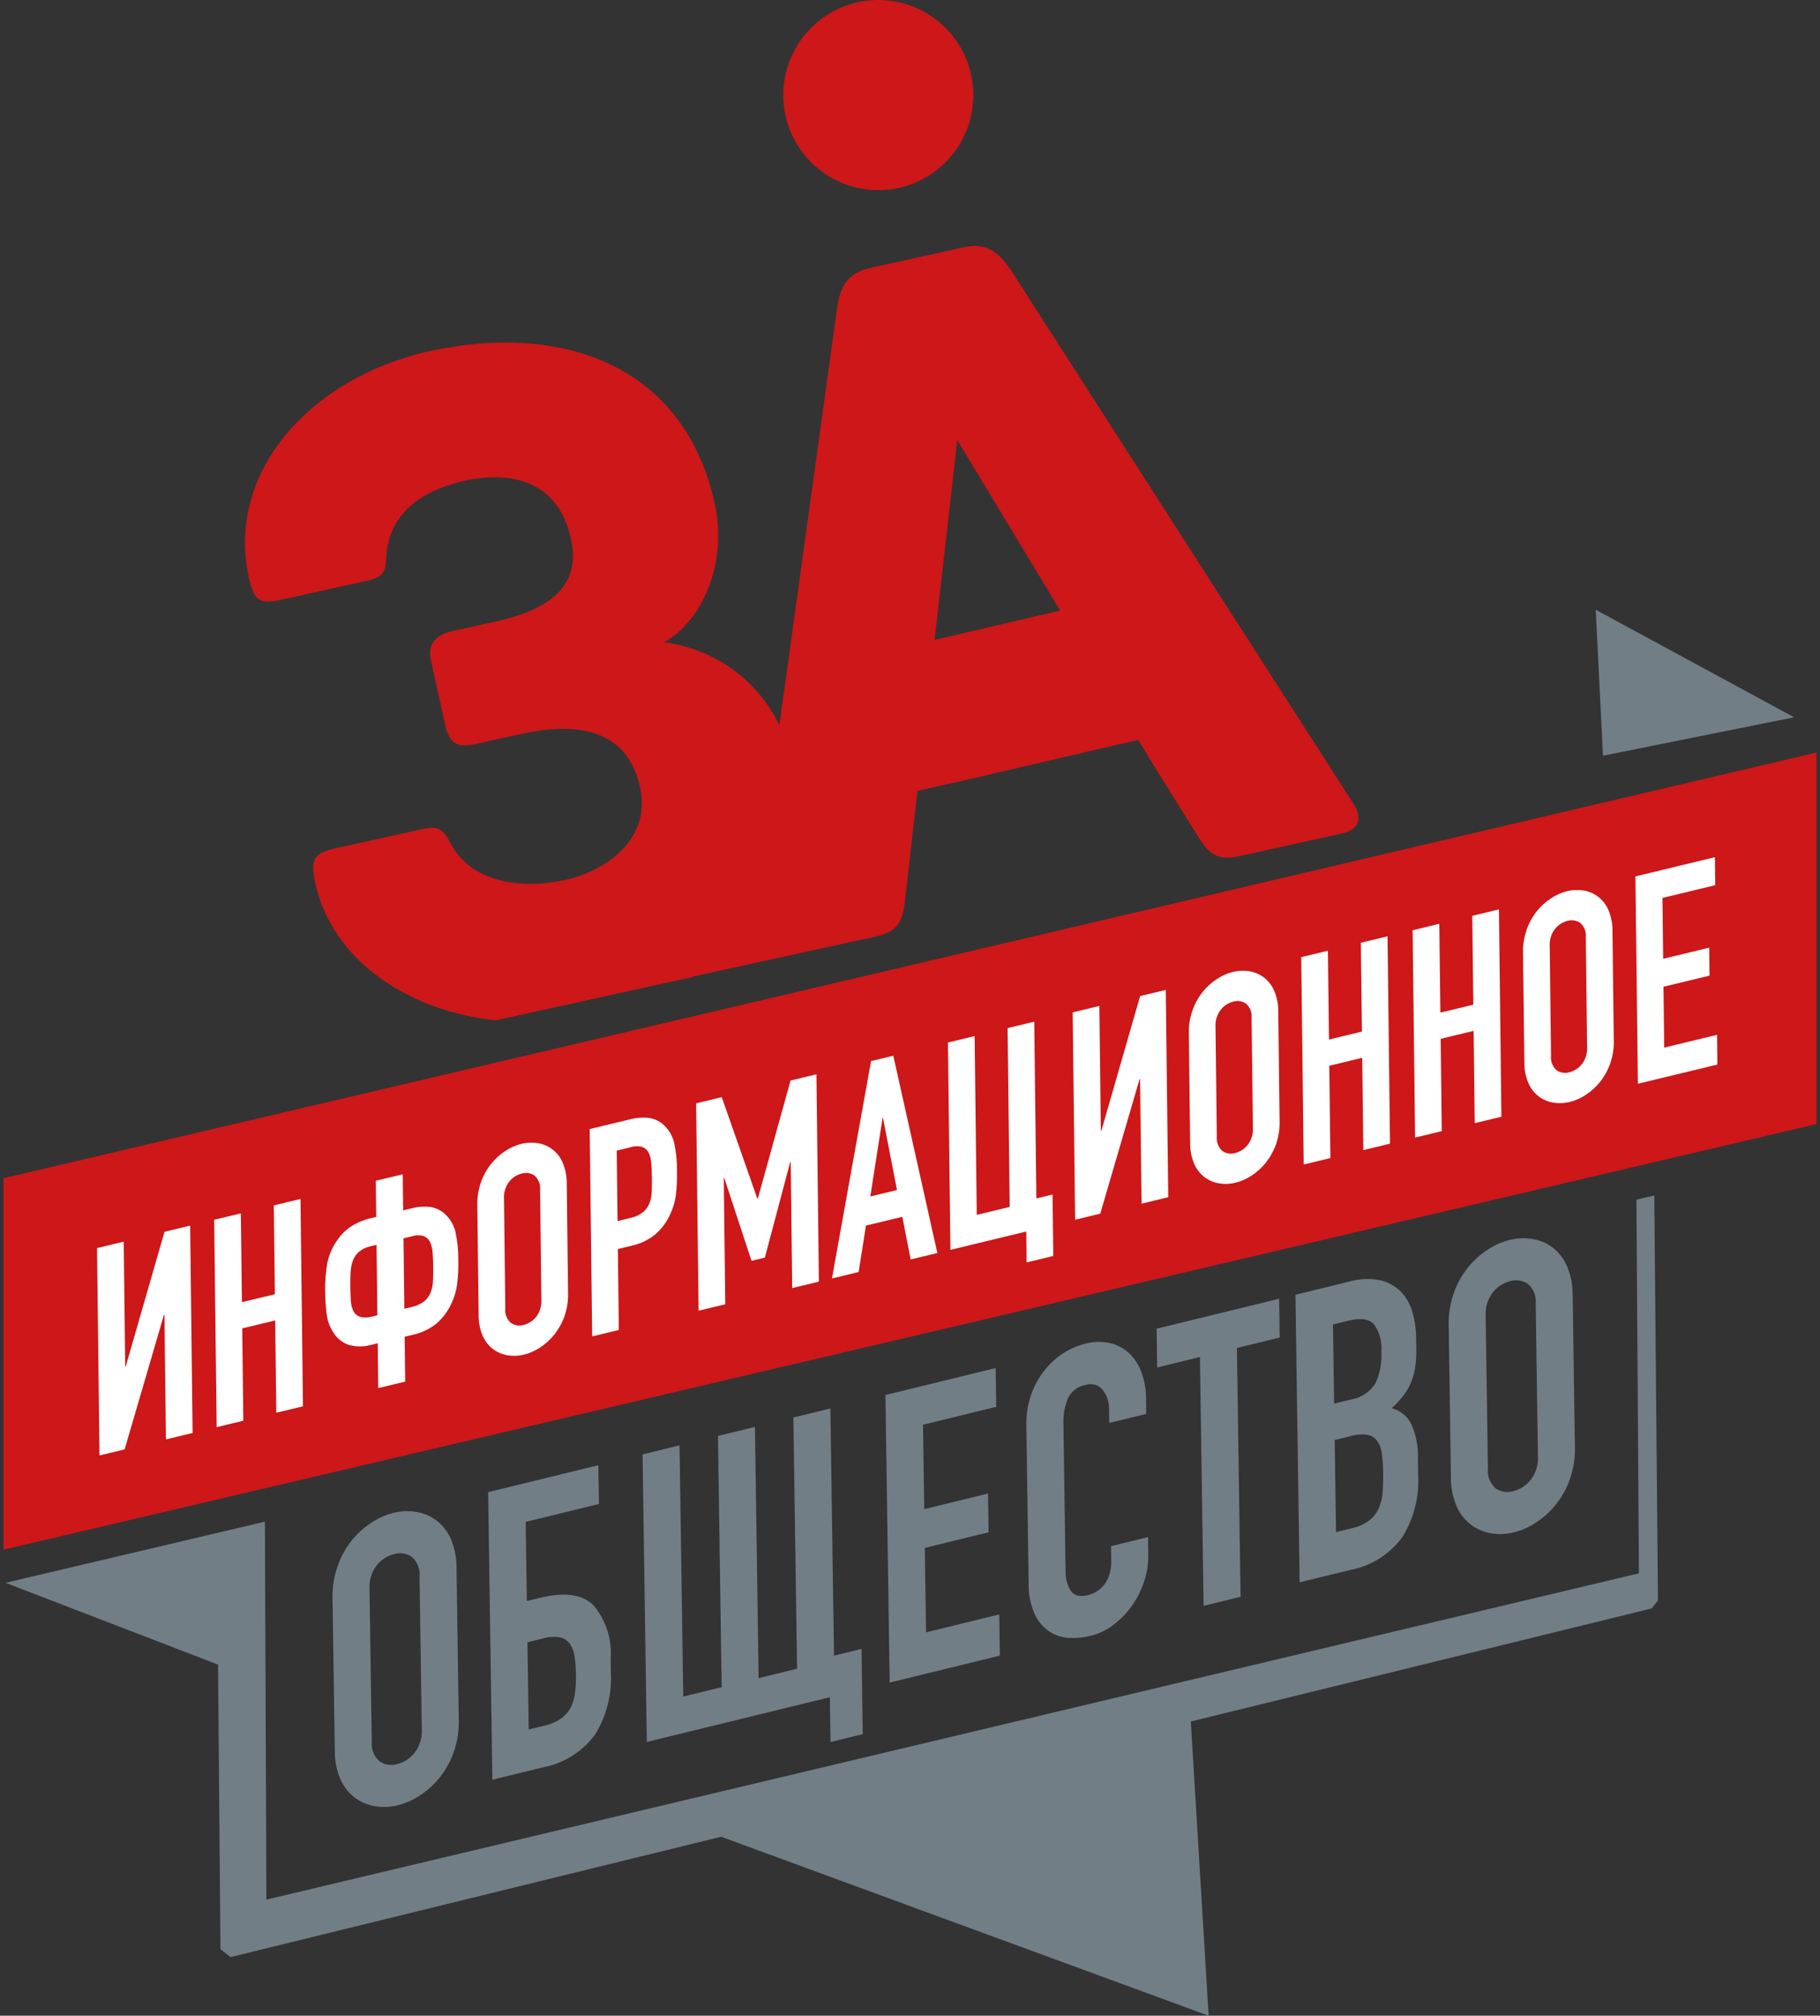 <svg width="383" height="424" viewBox="0 0 383 424" fill="none" xmlns="http://www.w3.org/2000/svg">
<rect x="0" y="0" width="383" height="424" fill="#333333" stroke="none"/>
<path d="M382.261 158.301L0.738 247.829V325.964L382.261 236.441V158.301Z" fill="#CD1719"/>
<path d="M186.315 39.939C190.259 39.645 194.027 38.188 197.143 35.752C200.259 33.317 202.583 30.012 203.82 26.256C205.058 22.5 205.154 18.46 204.097 14.65C203.039 10.839 200.875 7.427 197.879 4.846C194.882 2.265 191.187 0.63 187.262 0.149C183.336 -0.333 179.356 0.361 175.825 2.141C172.293 3.922 169.369 6.71 167.422 10.152C165.475 13.594 164.592 17.537 164.886 21.481C165.28 26.77 167.759 31.686 171.778 35.148C175.796 38.609 181.025 40.333 186.315 39.939Z" fill="#CD1719"/>
<path d="M59.379 126.102L77.138 122.178C80.612 121.413 81.247 120.416 81.298 116.766C82.191 106.29 91.221 102.578 97.955 101.092C106.535 99.193 117.305 100.454 120.144 113.317C122.133 122.297 117.157 127.897 104.297 130.736L95.108 132.766C91.433 133.58 90.005 135.821 90.631 138.681L93.615 152.153C94.428 155.829 95.652 157.484 99.936 156.537L109.53 154.418C123.618 151.306 132.296 154.74 134.69 165.564C137.122 176.584 127.46 183.215 118.88 185.115C112.151 186.6 100.211 186.886 94.994 177.757C93.402 174.466 92.362 173.633 88.891 174.398L70.721 178.412C66.233 179.403 65.181 180.491 66.357 185.801C69.956 202.063 85.831 212.633 104.325 214.632L145.709 205.517C145.806 205.463 145.913 205.419 146.01 205.365L184.065 197.046C188.553 196.055 189.916 194.471 190.472 189.211L193.07 166.337L202.579 164.233C203.823 163.964 230.72 157.634 239.541 155.638L242.638 160.765L251.914 175.627C254.631 180.168 256.541 181.032 261.029 180.038L282.461 175.3C286.952 174.308 286.232 171.041 284.668 168.822L212.53 56.503C209.747 52.624 207.251 51.03 202.76 52.024L183.164 56.352C178.679 57.349 176.88 59.883 176.191 64.534L164.016 152.528C161.741 147.832 158.329 143.779 154.089 140.738C149.849 137.696 144.917 135.762 139.74 135.111C147.563 130.811 153.227 118.638 150.427 105.981C143.93 76.583 118.248 67.916 90.642 73.798C64.924 79.487 47.524 99.6 52.355 121.443C53.525 126.757 54.885 127.095 59.379 126.102ZM201.443 92.569L223.101 128.423L196.671 134.608L201.443 92.569Z" fill="#CD1719"/>
<path d="M40.533 301.415L34.92 302.773L34.608 276.558L34.498 276.583L26.225 304.872L20.94 306.147L20.422 262.535L26.035 261.181L26.346 287.458L26.457 287.43L34.62 259.107L40.015 257.803L40.533 301.415Z" fill="white"/>
<path d="M45.075 256.582L50.688 255.227L50.912 273.91L57.848 272.234L57.624 253.551L63.237 252.196L63.755 295.808L58.143 297.162L57.913 277.745L50.977 279.421L51.206 298.838L45.594 300.194L45.075 256.582Z" fill="white"/>
<path d="M79.489 282.548L78.336 282.827C76.682 283.337 74.915 283.346 73.256 282.854C71.955 282.364 70.857 281.451 70.139 280.261C69.447 279.198 68.99 277.999 68.799 276.745C68.558 275.136 68.436 273.512 68.436 271.886C68.366 269.759 68.525 267.631 68.912 265.539C69.256 263.93 69.913 262.404 70.844 261.048C71.671 259.788 72.748 258.713 74.009 257.888C75.265 257.119 76.637 256.559 78.072 256.231L79.172 255.965L79.081 248.368L84.751 247L84.841 254.596L86.493 254.197C87.822 253.839 89.206 253.734 90.573 253.888C91.79 254.075 92.916 254.641 93.792 255.505C94.787 256.47 95.49 257.695 95.821 259.04C96.266 261.036 96.475 263.077 96.444 265.121C96.48 266.793 96.4 268.465 96.203 270.126C96.01 271.564 95.589 272.962 94.957 274.267C94.242 275.827 93.205 277.218 91.914 278.349C90.449 279.548 88.717 280.378 86.865 280.767L85.159 281.179L85.269 290.612L79.6 291.98L79.489 282.548ZM79.418 276.665L79.243 261.844L78.033 262.136C77.105 262.319 76.238 262.73 75.508 263.331C74.931 263.851 74.493 264.506 74.233 265.237C73.954 266.046 73.796 266.891 73.766 267.746C73.723 268.675 73.706 269.653 73.718 270.673C73.732 271.775 73.771 272.767 73.836 273.653C73.867 274.407 74.055 275.146 74.386 275.824C74.681 276.382 75.182 276.801 75.783 276.994C76.657 277.206 77.572 277.175 78.43 276.905L79.418 276.665ZM84.912 260.475L85.088 275.297L86.629 274.926C87.586 274.733 88.487 274.327 89.264 273.737C89.861 273.248 90.327 272.617 90.619 271.902C90.921 271.129 91.089 270.31 91.118 269.48C91.16 268.568 91.177 267.562 91.163 266.459C91.151 265.44 91.113 264.477 91.047 263.572C91.009 262.791 90.831 262.022 90.522 261.303C90.267 260.722 89.797 260.263 89.211 260.022C88.382 259.772 87.497 259.782 86.675 260.051L84.912 260.475Z" fill="white"/>
<path d="M100.449 253.529C100.413 251.878 100.674 250.234 101.22 248.675C101.71 247.277 102.431 245.971 103.353 244.813C104.203 243.751 105.217 242.832 106.357 242.09C107.391 241.406 108.532 240.903 109.734 240.601C110.845 240.328 111.998 240.278 113.128 240.455C114.281 240.626 115.37 241.091 116.292 241.804C117.213 242.518 117.936 243.456 118.39 244.529C118.994 245.936 119.293 247.454 119.268 248.985L119.543 272.015C119.585 273.676 119.325 275.332 118.775 276.901C118.281 278.288 117.559 279.582 116.639 280.732C115.788 281.791 114.775 282.71 113.639 283.455C112.605 284.138 111.463 284.643 110.261 284.946C109.15 285.218 107.997 285.267 106.867 285.089C105.765 284.917 104.72 284.485 103.818 283.829C102.857 283.103 102.095 282.146 101.605 281.046C100.994 279.631 100.693 278.101 100.724 276.559L100.449 253.529ZM106.337 275.204C106.272 275.771 106.345 276.345 106.548 276.878C106.751 277.412 107.079 277.889 107.504 278.269C107.891 278.535 108.332 278.712 108.796 278.786C109.26 278.861 109.734 278.831 110.185 278.699C111.237 278.436 112.172 277.832 112.842 276.98C113.629 275.948 114.015 274.666 113.93 273.37L113.656 250.341C113.72 249.773 113.648 249.199 113.445 248.666C113.242 248.132 112.914 247.655 112.488 247.275C112.101 247.009 111.66 246.834 111.196 246.76C110.732 246.686 110.258 246.716 109.808 246.848C108.757 247.111 107.822 247.715 107.15 248.564C106.364 249.597 105.978 250.879 106.062 252.174L106.337 275.204Z" fill="white"/>
<path d="M124.097 237.496L132.518 235.465C133.847 235.108 135.232 235.003 136.601 235.155C137.817 235.341 138.942 235.907 139.816 236.773C140.814 237.735 141.518 238.96 141.848 240.306C142.292 242.304 142.5 244.347 142.468 246.393C142.505 248.064 142.426 249.736 142.23 251.396C142.036 252.833 141.614 254.229 140.981 255.534C140.267 257.095 139.23 258.486 137.938 259.616C136.473 260.815 134.742 261.645 132.889 262.034L130.027 262.725L130.228 279.754L124.615 281.108L124.097 237.496ZM129.956 256.846L132.654 256.194C133.611 256.002 134.512 255.595 135.289 255.004C135.886 254.516 136.353 253.886 136.646 253.172C136.948 252.399 137.116 251.581 137.142 250.751C137.184 249.84 137.201 248.83 137.187 247.728C137.176 246.708 137.137 245.744 137.071 244.838C137.035 244.056 136.859 243.287 136.55 242.568C136.293 241.988 135.822 241.53 135.235 241.289C134.406 241.04 133.522 241.051 132.699 241.319L129.781 242.024L129.956 256.846Z" fill="white"/>
<path d="M146.494 232.088L151.886 230.785L159.372 252.137L159.48 252.111L166.359 227.29L171.808 225.974L172.327 269.586L166.713 270.942L166.399 244.421L166.288 244.448L160.956 264.53L158.148 265.209L152.422 247.797L152.311 247.824L152.626 274.345L147.013 275.699L146.494 232.088Z" fill="white"/>
<path d="M183.308 223.196L187.986 222.067L197.254 263.567L191.641 264.921L189.881 255.948L182.231 257.795L180.69 267.566L175.077 268.922L183.308 223.196ZM185.824 235.183L185.717 235.21L183.149 251.676L188.765 250.32L185.824 235.183Z" fill="white"/>
<path d="M218.091 252.083L221.5 251.26L221.652 264.186L216.04 265.541L215.963 259.047L200.005 262.901L199.487 219.289L205.1 217.935L205.548 255.542L212.484 253.868L212.036 216.26L217.649 214.903L218.091 252.083Z" fill="white"/>
<path d="M245.844 251.831L240.231 253.186L239.919 226.972L239.809 226.999L231.535 255.288L226.254 256.562L225.735 212.951L231.348 211.595L231.66 237.872L231.77 237.845L239.933 209.522L245.325 208.219L245.844 251.831Z" fill="white"/>
<path d="M250.18 217.368C250.143 215.717 250.406 214.072 250.954 212.513C251.443 211.115 252.164 209.809 253.087 208.65C253.937 207.589 254.951 206.67 256.091 205.927C257.124 205.244 258.266 204.741 259.468 204.44C260.577 204.166 261.73 204.116 262.86 204.292C263.961 204.465 265.007 204.897 265.908 205.553C266.874 206.287 267.636 207.255 268.121 208.367C268.727 209.773 269.026 211.292 269 212.824L269.274 235.853C269.318 237.515 269.058 239.17 268.507 240.738C268.012 242.125 267.291 243.419 266.373 244.569C265.522 245.63 264.509 246.549 263.37 247.292C262.337 247.976 261.196 248.481 259.995 248.785C258.884 249.057 257.73 249.105 256.601 248.927C255.498 248.757 254.452 248.325 253.552 247.666C252.589 246.942 251.828 245.985 251.339 244.885C250.725 243.47 250.424 241.94 250.455 240.398L250.18 217.368ZM256.068 239.042C256.003 239.61 256.075 240.184 256.279 240.717C256.483 241.251 256.812 241.727 257.238 242.107C257.625 242.373 258.066 242.55 258.53 242.624C258.993 242.699 259.468 242.669 259.918 242.537C260.969 242.273 261.903 241.668 262.573 240.817C263.361 239.785 263.747 238.503 263.661 237.208L263.386 214.178C263.452 213.611 263.38 213.036 263.177 212.503C262.973 211.969 262.645 211.492 262.219 211.112C261.832 210.847 261.391 210.671 260.928 210.598C260.465 210.524 259.991 210.555 259.542 210.687C258.49 210.948 257.555 211.551 256.884 212.401C256.096 213.434 255.708 214.717 255.793 216.012L256.068 239.042Z" fill="white"/>
<path d="M273.833 201.335L279.446 199.98L279.67 218.663L286.603 216.989L286.379 198.305L291.992 196.948L292.511 240.56L286.898 241.917L286.668 222.5L279.735 224.174L279.965 243.591L274.352 244.947L273.833 201.335Z" fill="white"/>
<path d="M297.273 195.672L302.886 194.318L303.11 213.001L310.047 211.327L309.823 192.643L315.436 191.286L315.954 234.898L310.341 236.255L310.112 216.838L303.176 218.512L303.405 237.93L297.792 239.284L297.273 195.672Z" fill="white"/>
<path d="M320.508 200.382C320.473 198.73 320.735 197.087 321.281 195.528C321.771 194.129 322.492 192.823 323.415 191.665C324.266 190.604 325.279 189.685 326.418 188.942C327.452 188.258 328.594 187.755 329.796 187.453C330.906 187.179 332.06 187.129 333.19 187.307C334.292 187.478 335.336 187.911 336.236 188.569C337.203 189.301 337.966 190.269 338.452 191.38C339.055 192.787 339.353 194.306 339.328 195.837L339.602 218.867C339.645 220.528 339.386 222.183 338.837 223.751C338.342 225.139 337.62 226.434 336.701 227.585C335.85 228.644 334.837 229.562 333.7 230.307C332.666 230.989 331.524 231.493 330.323 231.798C329.212 232.071 328.058 232.12 326.928 231.942C325.826 231.771 324.781 231.339 323.88 230.681C322.918 229.957 322.156 229 321.667 227.9C321.054 226.484 320.753 224.954 320.783 223.411L320.508 200.382ZM326.396 222.057C326.332 222.624 326.404 223.198 326.608 223.732C326.812 224.265 327.14 224.741 327.566 225.122C327.953 225.388 328.394 225.564 328.858 225.639C329.321 225.713 329.796 225.683 330.247 225.551C331.298 225.288 332.233 224.683 332.904 223.832C333.689 222.799 334.075 221.517 333.989 220.223L333.715 197.193C333.779 196.626 333.708 196.052 333.505 195.518C333.302 194.985 332.975 194.508 332.55 194.127C332.162 193.862 331.721 193.687 331.258 193.613C330.794 193.539 330.32 193.569 329.87 193.7C328.818 193.963 327.884 194.566 327.212 195.416C326.425 196.449 326.037 197.731 326.121 199.027L326.396 222.057Z" fill="white"/>
<path d="M344.158 184.35L360.886 180.31L360.957 186.192L349.842 188.877L349.994 201.678L359.682 199.339L359.75 205.218L350.062 207.557L350.216 220.359L361.331 217.674L361.405 223.922L344.676 227.962L344.158 184.35Z" fill="white"/>
<path d="M377.558 150.879L335.804 128.262L337.333 158.962L377.558 150.879Z" fill="#717E86"/>
<path d="M344.372 252.347L344.894 330.943L56.062 399.576L55.746 320.075L1.162 332.942L45.884 350.145L46.395 410.018L48.522 411.669L151.754 386.354L254.344 424L250.593 362.113L347.593 338.327L348.901 336.647L348.124 251.465L344.372 252.347Z" fill="#717E86"/>
<path d="M71.687 374.36C72.372 375.883 73.433 377.208 74.77 378.21C76.021 379.121 77.473 379.717 79.003 379.949C80.571 380.192 82.172 380.12 83.712 379.736C85.377 379.311 86.958 378.607 88.387 377.654C89.966 376.62 91.37 375.341 92.546 373.865C93.815 372.266 94.808 370.467 95.488 368.543C96.251 366.367 96.608 364.069 96.541 361.764L96.071 329.82C96.101 327.696 95.68 325.591 94.836 323.642C94.158 322.101 93.096 320.759 91.753 319.745C90.499 318.836 89.046 318.241 87.514 318.01C85.948 317.767 84.349 317.839 82.811 318.223C81.144 318.648 79.561 319.352 78.13 320.305C76.554 321.339 75.152 322.616 73.976 324.089C72.699 325.7 71.704 327.515 71.035 329.459C70.281 331.622 69.924 333.905 69.981 336.195L70.452 368.139C70.413 370.277 70.834 372.399 71.687 374.36ZM79.258 329.279C80.188 328.1 81.48 327.261 82.936 326.89C83.56 326.706 84.219 326.662 84.862 326.763C85.506 326.863 86.12 327.105 86.659 327.471C87.249 327.999 87.706 328.659 87.99 329.399C88.273 330.138 88.377 330.934 88.291 331.721L88.755 363.665C88.881 365.461 88.352 367.242 87.265 368.677C86.336 369.858 85.043 370.699 83.587 371.069C82.962 371.254 82.304 371.297 81.66 371.196C81.016 371.095 80.403 370.852 79.864 370.485C79.271 369.96 78.813 369.3 78.529 368.561C78.245 367.822 78.143 367.025 78.232 366.238L77.762 334.294C77.638 332.496 78.169 330.715 79.258 329.279Z" fill="#717E86"/>
<path d="M114.216 371.768C118.65 370.944 122.6 368.453 125.255 364.807C127.667 360.886 128.817 356.318 128.547 351.722L128.507 349.005C128.841 344.876 127.529 340.783 124.858 337.617C122.501 335.351 118.78 334.839 113.695 336.082L110.867 336.77L110.623 320.121L126.037 316.356L125.918 308.198L102.724 313.867L103.613 374.36L114.216 371.768ZM114.358 344.619C115.512 344.272 116.732 344.207 117.916 344.431C118.743 344.625 119.47 345.114 119.962 345.806C120.477 346.612 120.804 347.523 120.92 348.472C121.098 349.691 121.192 350.92 121.203 352.151C121.228 353.419 121.17 354.687 121.027 355.947C120.919 357.026 120.623 358.079 120.155 359.058C119.686 359.993 119.002 360.803 118.16 361.422C117.099 362.173 115.896 362.7 114.624 362.971L111.264 363.79L110.997 345.438L114.358 344.619Z" fill="#717E86"/>
<path d="M174.634 357.001L174.771 366.43L181.56 364.771L181.299 346.843L175.502 348.259L174.745 296.263L166.957 298.166L167.735 351.012L159.646 352.988L158.871 300.142L151.089 302.045L151.867 354.891L143.781 356.867L143.003 304.021L135.222 305.924L136.112 366.416L174.634 357.001Z" fill="#717E86"/>
<path d="M210.414 348.256L210.286 339.59L194.877 343.356L194.616 325.599L208.041 322.315L207.922 314.159L194.497 317.44L194.236 299.686L209.645 295.92L209.526 287.762L186.333 293.431L187.22 353.925L210.414 348.256Z" fill="#717E86"/>
<path d="M217.748 339.556C218.432 341.021 219.494 342.277 220.825 343.194C222.066 344.001 223.5 344.461 224.979 344.524C226.495 344.607 228.015 344.466 229.49 344.104C231.243 343.67 232.887 342.876 234.318 341.773C235.809 340.636 237.119 339.28 238.205 337.752C239.31 336.189 240.176 334.469 240.772 332.649C241.372 330.849 241.667 328.961 241.645 327.063L241.594 323.323L233.808 325.226L233.853 328.201C233.889 329.245 233.749 330.287 233.439 331.285C233.19 332.07 232.798 332.802 232.284 333.444C231.446 334.448 230.321 335.17 229.059 335.511C227.28 335.946 226.037 335.653 225.33 334.631C224.564 333.381 224.184 331.932 224.237 330.466L223.789 299.543C223.716 297.737 224.015 295.935 224.667 294.25C225.013 293.484 225.543 292.815 226.209 292.303C226.875 291.791 227.658 291.451 228.487 291.314C229.11 291.11 229.779 291.097 230.41 291.277C231.04 291.456 231.602 291.821 232.023 292.323C232.95 293.486 233.434 294.941 233.389 296.427L233.428 299.312L241.214 297.409L241.163 294.015C241.166 292.104 240.812 290.21 240.121 288.429C239.543 286.92 238.619 285.568 237.423 284.482C236.282 283.478 234.899 282.788 233.411 282.478C231.765 282.146 230.065 282.197 228.441 282.629C226.597 283.07 224.852 283.858 223.302 284.951C221.775 286.026 220.437 287.346 219.341 288.858C218.232 290.396 217.378 292.103 216.813 293.913C216.228 295.771 215.947 297.711 215.98 299.659L216.467 332.962C216.401 335.228 216.838 337.48 217.748 339.556Z" fill="#717E86"/>
<path d="M252.514 285.44L253.286 337.776L261.065 335.875L260.296 283.54L269.299 281.34L269.18 273.182L243.398 279.484L243.517 287.642L252.514 285.44Z" fill="#717E86"/>
<path d="M284.106 330.244C288.539 329.421 292.488 326.93 295.14 323.284C297.552 319.362 298.702 314.794 298.432 310.197L298.381 306.8C298.476 304.296 297.995 301.803 296.976 299.513C296.564 298.704 295.985 297.991 295.278 297.422C294.571 296.853 293.751 296.44 292.873 296.21C293.687 295.476 294.441 294.678 295.129 293.825C295.784 293.007 296.338 292.113 296.777 291.161C297.241 290.133 297.572 289.049 297.764 287.937C297.989 286.533 298.084 285.11 298.047 283.688L298.013 281.484C297.997 279.603 297.727 277.732 297.208 275.923C296.755 274.305 295.901 272.828 294.726 271.626C293.524 270.448 292.013 269.635 290.368 269.28C288.247 268.874 286.059 268.971 283.982 269.565L272.614 272.343L273.498 332.837L284.106 330.244ZM291.071 309.611C291.094 311.082 291.063 312.453 290.98 313.725C290.918 314.906 290.651 316.068 290.193 317.158C289.746 318.177 289.062 319.075 288.198 319.777C287.109 320.603 285.848 321.173 284.509 321.446L281.154 322.266L280.871 302.897L284.305 302.059C285.42 301.728 286.594 301.644 287.745 301.812C288.557 301.962 289.286 302.406 289.79 303.06C290.337 303.834 290.68 304.733 290.788 305.674C290.968 306.979 291.063 308.294 291.071 309.611ZM283.721 277.815C286.311 277.181 288.113 277.423 289.127 278.539C290.311 280.212 290.868 282.249 290.703 284.292C290.839 286.578 290.413 288.864 289.462 290.948C288.897 291.864 288.14 292.647 287.243 293.241C286.345 293.836 285.329 294.228 284.265 294.39L280.757 295.247L280.514 278.598L283.721 277.815Z" fill="#717E86"/>
<path d="M306.57 316.951C307.254 318.475 308.315 319.8 309.653 320.801C310.903 321.714 312.355 322.31 313.886 322.538C315.452 322.782 317.051 322.709 318.589 322.326C320.256 321.901 321.839 321.198 323.27 320.245C324.847 319.21 326.249 317.931 327.424 316.456C328.695 314.859 329.691 313.06 330.371 311.134C331.132 308.957 331.487 306.659 331.419 304.354L330.954 272.41C330.983 270.286 330.56 268.181 329.713 266.233C329.038 264.692 327.978 263.35 326.636 262.336C325.382 261.427 323.929 260.833 322.398 260.602C320.831 260.357 319.232 260.429 317.694 260.812C316.027 261.237 314.445 261.942 313.013 262.895C311.436 263.928 310.034 265.206 308.86 266.681C307.582 268.291 306.585 270.107 305.913 272.05C305.158 274.213 304.802 276.496 304.864 278.786L305.329 310.73C305.295 312.868 305.718 314.989 306.57 316.951ZM314.141 271.87C315.069 270.688 316.362 269.848 317.819 269.48C318.444 269.296 319.102 269.252 319.745 269.353C320.389 269.453 321.003 269.695 321.542 270.061C322.133 270.588 322.589 271.249 322.873 271.988C323.157 272.727 323.26 273.524 323.174 274.311L323.638 306.255C323.763 308.052 323.231 309.832 322.142 311.267C321.216 312.45 319.922 313.291 318.465 313.658C317.84 313.843 317.182 313.886 316.538 313.786C315.894 313.685 315.28 313.443 314.742 313.076C314.151 312.549 313.694 311.889 313.41 311.15C313.126 310.411 313.023 309.615 313.11 308.828L312.645 276.884C312.518 275.086 313.05 273.304 314.141 271.87Z" fill="#717E86"/>
</svg>
